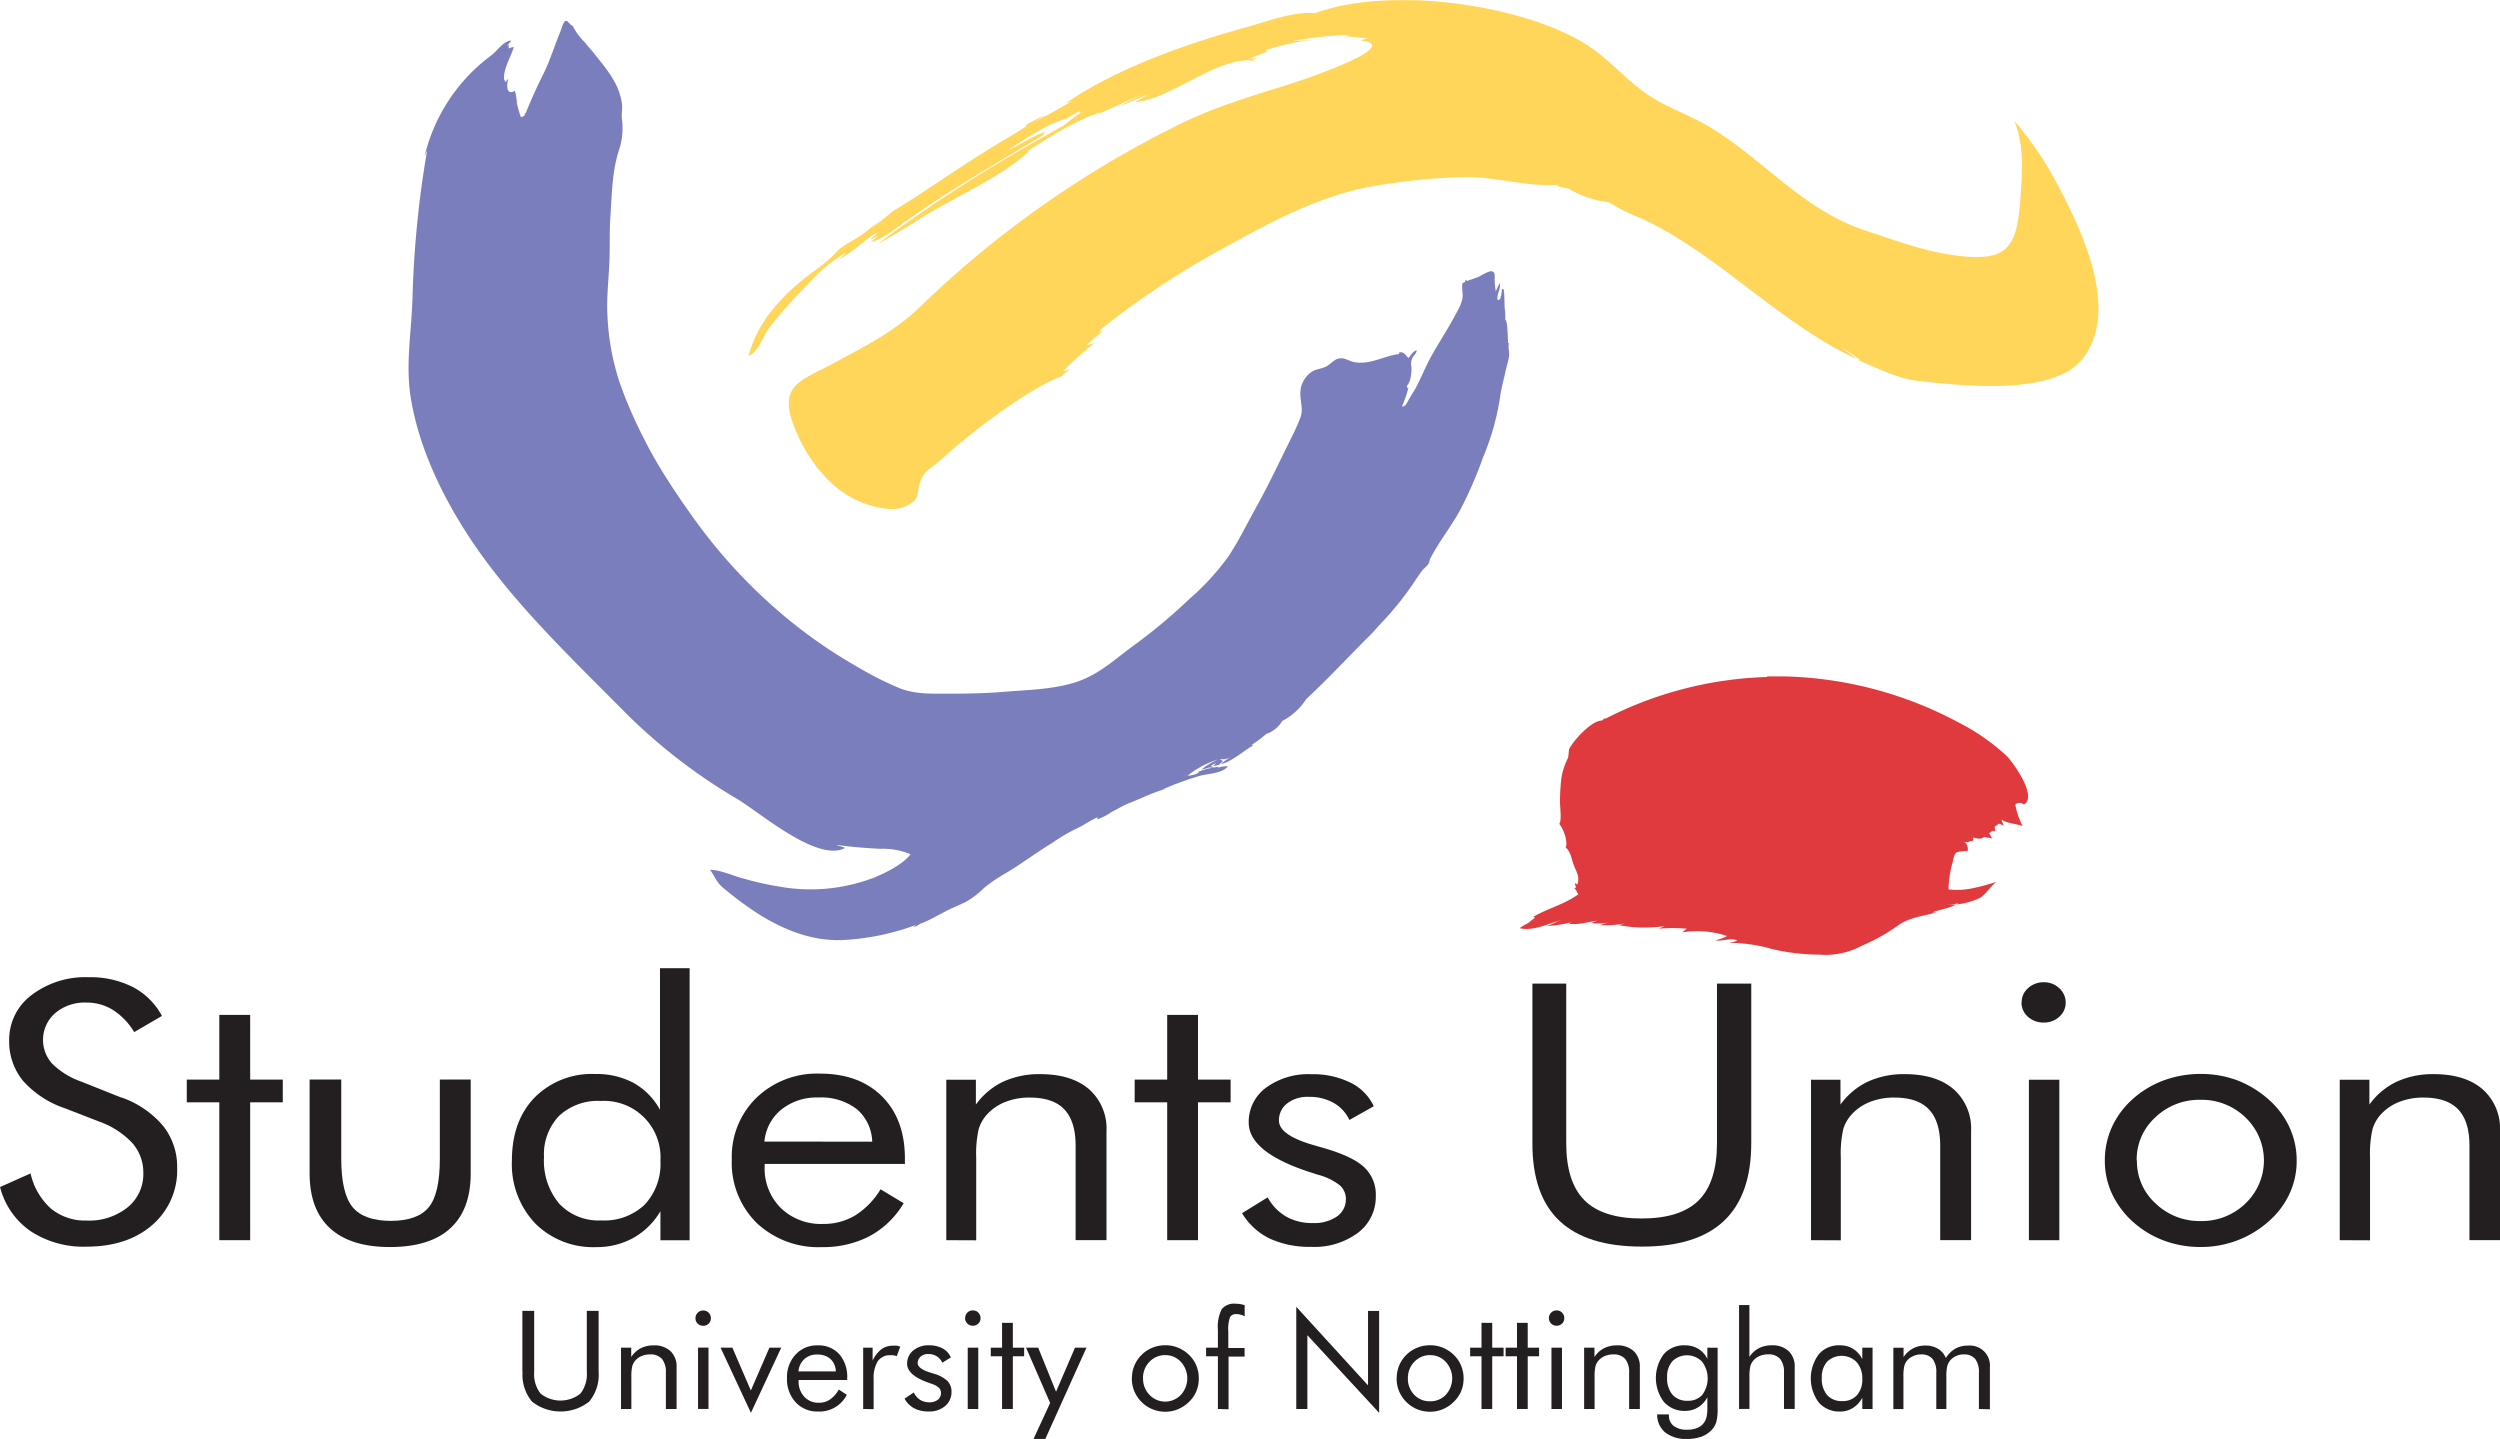 <svg xmlns="http://www.w3.org/2000/svg" viewBox="0 0 389.52 224.2"><defs><style>.a{fill:#231f20;}.a,.b,.c,.d{fill-rule:evenodd;}.b{fill:#e13a3e;}.c{fill:#7b7ebc;}.d{fill:#ffd659;}</style></defs><title>Students Union University of Nottingham logo - Brandlogos.net</title><path class="a" d="M398.66,613.64a6.5,6.5,0,0,0,1.48,4.65,7.21,7.21,0,0,0,8.89,0,6.51,6.51,0,0,0,1.48-4.65v-9.5h-1.84v9.5a4.93,4.93,0,0,1-1,3.4,5,5,0,0,1-6.2,0,4.93,4.93,0,0,1-1-3.4v-9.5h-1.84v9.5Z" transform="translate(-317.24 -399.9)"/><path class="a" d="M415.61,619.43v-4.95a7.54,7.54,0,0,1,.13-1.67,2.37,2.37,0,0,1,.43-.86,2.58,2.58,0,0,1,1-.75,3.17,3.17,0,0,1,1.33-.27,2.38,2.38,0,0,1,1.88.7,3.25,3.25,0,0,1,.61,2.16v5.64h1.67v-6.52a3.27,3.27,0,0,0-.95-2.49,3.67,3.67,0,0,0-2.64-.9,4.3,4.3,0,0,0-2,.45,4,4,0,0,0-1.48,1.36v-1.45H414v9.55Z" transform="translate(-317.24 -399.9)"/><path class="a" d="M425.95,606.13a1.23,1.23,0,0,0,1.71,0,1.14,1.14,0,0,0,.34-.84,1.19,1.19,0,0,0-.35-.86,1.16,1.16,0,0,0-.84-.35,1.2,1.2,0,0,0-1.21,1.2,1.15,1.15,0,0,0,.35.86Zm1.68,13.29v-9.55H426v9.55Z" transform="translate(-317.24 -399.9)"/><polygon class="a" points="117 220.13 112.27 209.98 114.11 209.98 116.99 216.65 119.88 209.98 121.72 209.98 117 220.13 117 220.13"/><path class="a" d="M449.24,614.92h-7.57v.15a3.43,3.43,0,0,0,.88,2.45,3,3,0,0,0,2.28.94,3,3,0,0,0,1.73-.51,4.53,4.53,0,0,0,1.37-1.55l1.25.82a4.77,4.77,0,0,1-4.43,2.61,4.61,4.61,0,0,1-3.54-1.44,5.3,5.3,0,0,1-1.35-3.78,5.13,5.13,0,0,1,1.34-3.66,4.49,4.49,0,0,1,3.44-1.43,4.31,4.31,0,0,1,3.36,1.37,5.31,5.31,0,0,1,1.24,3.72v.32Zm-1.77-1.34a2.76,2.76,0,0,0-.84-1.95,3,3,0,0,0-2.07-.68,2.83,2.83,0,0,0-2,.71,2.87,2.87,0,0,0-.91,1.92Z" transform="translate(-317.24 -399.9)"/><path class="a" d="M451.73,619.43v-9.55h1.47v2a5,5,0,0,1,1.4-1.78,3,3,0,0,1,1.8-.53,3.4,3.4,0,0,1,.56,0,3.67,3.67,0,0,1,.55.15l-.55,1.48a4,4,0,0,0-.53-.14,2.61,2.61,0,0,0-.48,0A2.21,2.21,0,0,0,454,612a5,5,0,0,0-.64,2.81v4.65Z" transform="translate(-317.24 -399.9)"/><path class="a" d="M458.21,617.8l1.4-.94a2.93,2.93,0,0,0,1,1.15,2.7,2.7,0,0,0,1.44.38,2.06,2.06,0,0,0,1.3-.39,1.29,1.29,0,0,0,.5-1.05,1.12,1.12,0,0,0-.34-.84,3.08,3.08,0,0,0-1.17-.62l-.27-.1q-3.49-1.19-3.49-3a2.58,2.58,0,0,1,.95-2.07,3.61,3.61,0,0,1,2.45-.81,4.35,4.35,0,0,1,2.13.49,2.83,2.83,0,0,1,1.28,1.4l-1.33.82a2.24,2.24,0,0,0-.87-1,2.46,2.46,0,0,0-1.33-.35,1.71,1.71,0,0,0-1.18.4,1.31,1.31,0,0,0-.46,1q0,.87,1.91,1.47l.56.18a5.2,5.2,0,0,1,2.18,1.15,2.35,2.35,0,0,1,.62,1.7,2.8,2.8,0,0,1-1,2.21,3.75,3.75,0,0,1-2.54.84,4.74,4.74,0,0,1-2.28-.5,3.67,3.67,0,0,1-1.5-1.52Z" transform="translate(-317.24 -399.9)"/><path class="a" d="M467.62,605.27a1.19,1.19,0,0,1,1.21-1.2,1.14,1.14,0,0,1,.84.35,1.2,1.2,0,0,1,.35.86,1.14,1.14,0,0,1-.35.84,1.17,1.17,0,0,1-.85.34,1.19,1.19,0,0,1-.86-.34,1.16,1.16,0,0,1-.35-.86Zm.4,14.16v-9.55h1.64v9.55Z" transform="translate(-317.24 -399.9)"/><polygon class="a" points="156.13 211.32 154.37 211.32 154.37 209.98 156.13 209.98 156.13 206.11 157.81 206.11 157.81 209.98 159.57 209.98 159.57 211.32 157.81 211.32 157.81 219.53 156.13 219.53 156.13 211.32 156.13 211.32"/><polygon class="a" points="162.87 224.2 169.28 209.98 167.49 209.98 164.54 216.84 161.76 209.98 159.87 209.98 163.62 218.6 161.03 224.2 162.87 224.2 162.87 224.2"/><path class="a" d="M493.6,614.66a5.11,5.11,0,0,1,.39-2,5,5,0,0,1,1.13-1.67,5.18,5.18,0,0,1,1.69-1.11,5.33,5.33,0,0,1,2-.38,5,5,0,0,1,2,.39,5.37,5.37,0,0,1,1.7,1.12,4.9,4.9,0,0,1,1.13,1.66,5.11,5.11,0,0,1,.38,2,5,5,0,0,1-.38,2,4.84,4.84,0,0,1-1.13,1.64,5.39,5.39,0,0,1-1.71,1.15,5,5,0,0,1-2,.4,5.14,5.14,0,0,1-2-.39,5.2,5.2,0,0,1-2.82-2.8,5,5,0,0,1-.39-2Zm1.74,0a3.57,3.57,0,0,0,1,2.57,3.37,3.37,0,0,0,4.89,0,3.81,3.81,0,0,0,0-5.14,3.26,3.26,0,0,0-2.44-1.05,3.3,3.3,0,0,0-2.46,1.05,3.57,3.57,0,0,0-1,2.57Z" transform="translate(-317.24 -399.9)"/><path class="a" d="M507,619.43v-8.21h-1.84v-1.34H507v-2.77a6,6,0,0,1,.6-3.23,2.46,2.46,0,0,1,2.16-.85,4.77,4.77,0,0,1,.74.06,4.13,4.13,0,0,1,.67.17V605a2.5,2.5,0,0,0-.63-.26,2.61,2.61,0,0,0-.65-.09,1.05,1.05,0,0,0-1,.46,5.62,5.62,0,0,0-.27,2.26v2.56h2.54v1.34h-2.5v8.21Z" transform="translate(-317.24 -399.9)"/><polygon class="a" points="201.97 219.53 201.97 203.61 213.15 215.85 213.15 204.25 214.88 204.25 214.88 220.13 203.7 208.04 203.7 219.53 201.97 219.53 201.97 219.53"/><path class="a" d="M534.86,614.66a5.14,5.14,0,0,1,.38-2,5.07,5.07,0,0,1,1.13-1.67,5.13,5.13,0,0,1,1.69-1.11,5.33,5.33,0,0,1,2-.38,5.05,5.05,0,0,1,2,.39,5.32,5.32,0,0,1,1.7,1.12,5,5,0,0,1,1.13,1.66,5.18,5.18,0,0,1,.39,2,5.08,5.08,0,0,1-.39,2,4.91,4.91,0,0,1-1.13,1.64,5.38,5.38,0,0,1-1.71,1.15,5,5,0,0,1-2,.4,5.17,5.17,0,0,1-2-.39,5.24,5.24,0,0,1-2.82-2.8,5,5,0,0,1-.38-2Zm1.74,0a3.57,3.57,0,0,0,1,2.57,3.28,3.28,0,0,0,2.46,1,3.25,3.25,0,0,0,2.44-1,3.79,3.79,0,0,0,0-5.14,3.26,3.26,0,0,0-2.44-1.05,3.3,3.3,0,0,0-2.46,1.05,3.57,3.57,0,0,0-1,2.57Z" transform="translate(-317.24 -399.9)"/><polygon class="a" points="230.83 219.53 232.5 219.53 232.5 211.32 234.27 211.32 234.27 209.98 232.5 209.98 232.5 206.11 230.83 206.11 230.83 209.98 229.06 209.98 229.06 211.32 230.83 211.32 230.83 219.53 230.83 219.53"/><polygon class="a" points="236.36 211.32 234.59 211.32 234.59 209.98 236.36 209.98 236.36 206.11 238.03 206.11 238.03 209.98 239.8 209.98 239.8 211.32 238.03 211.32 238.03 219.53 236.36 219.53 236.36 211.32 236.36 211.32"/><path class="a" d="M558.57,605.27a1.2,1.2,0,0,1,1.21-1.2,1.15,1.15,0,0,1,.84.35,1.19,1.19,0,0,1,.35.86,1.15,1.15,0,0,1-.34.84,1.24,1.24,0,0,1-1.71,0,1.16,1.16,0,0,1-.35-.86Zm.4,14.16v-9.55h1.64v9.55Z" transform="translate(-317.24 -399.9)"/><path class="a" d="M565.69,619.43v-4.95a7.67,7.67,0,0,1,.13-1.67,2.39,2.39,0,0,1,.43-.86,2.56,2.56,0,0,1,1-.75,3.16,3.16,0,0,1,1.33-.27,2.37,2.37,0,0,1,1.88.7,3.26,3.26,0,0,1,.61,2.16v5.64h1.67v-6.52a3.26,3.26,0,0,0-.95-2.49,3.67,3.67,0,0,0-2.64-.9,4.3,4.3,0,0,0-2,.45,4,4,0,0,0-1.48,1.36v-1.45h-1.61v9.55Z" transform="translate(-317.24 -399.9)"/><path class="a" d="M583.26,609.88v1.75a3.68,3.68,0,0,0-1.42-1.58,4,4,0,0,0-2.09-.54,4.18,4.18,0,0,0-3.27,1.37,6.19,6.19,0,0,0,0,7.44,4.25,4.25,0,0,0,3.32,1.41,3.81,3.81,0,0,0,2-.55,4.05,4.05,0,0,0,1.46-1.58v1.61a6.84,6.84,0,0,1-.1,1.35,2.56,2.56,0,0,1-.31.83,2.32,2.32,0,0,1-1.06.95,4,4,0,0,1-1.68.32,3.31,3.31,0,0,1-2.1-.59,2,2,0,0,1-.74-1.66v-.13h-1.83a3.56,3.56,0,0,0,1.27,2.82,5.25,5.25,0,0,0,3.39,1,6.49,6.49,0,0,0,2.22-.35,4.27,4.27,0,0,0,1.64-1.08,3.21,3.21,0,0,0,.69-1.18,8.36,8.36,0,0,0,.21-2.22v-9.38Zm-.79,7.35a2.93,2.93,0,0,1-2.29.92,3,3,0,0,1-2.36-.95,3.91,3.91,0,0,1-.83-2.67,3.65,3.65,0,0,1,.83-2.55,3.27,3.27,0,0,1,4.61.07,4.32,4.32,0,0,1,.05,5.16Z" transform="translate(-317.24 -399.9)"/><path class="a" d="M588.2,619.43V603.24h1.61v8.08a4,4,0,0,1,1.48-1.36,4.3,4.3,0,0,1,2-.45,3.66,3.66,0,0,1,2.63.9,3.26,3.26,0,0,1,.95,2.49v6.52H595.2v-5.64a3.26,3.26,0,0,0-.61-2.16,2.37,2.37,0,0,0-1.88-.7,3.18,3.18,0,0,0-1.33.27,2.54,2.54,0,0,0-1,.75,2.33,2.33,0,0,0-.43.86,7.4,7.4,0,0,0-.13,1.67v4.95Z" transform="translate(-317.24 -399.9)"/><path class="a" d="M609,609.88v9.55h-1.6v-1.75a4.21,4.21,0,0,1-1.47,1.6,3.73,3.73,0,0,1-2,.55,4.23,4.23,0,0,1-3.31-1.41,6.29,6.29,0,0,1,0-7.51,4.11,4.11,0,0,1,3.27-1.4,3.84,3.84,0,0,1,2.08.55,3.89,3.89,0,0,1,1.43,1.61v-1.79Zm-1.6,4.85a3.78,3.78,0,0,0-.88-2.6,3.27,3.27,0,0,0-4.6-.07,3.62,3.62,0,0,0-.83,2.53,3.9,3.9,0,0,0,.83,2.67,3,3,0,0,0,2.35.94,2.93,2.93,0,0,0,2.3-.92,3.64,3.64,0,0,0,.83-2.55Z" transform="translate(-317.24 -399.9)"/><path class="a" d="M625.57,619.43v-5.64a3.37,3.37,0,0,0-.58-2.16,2.22,2.22,0,0,0-1.8-.7,2.73,2.73,0,0,0-1.22.27,2.56,2.56,0,0,0-.94.75,2.4,2.4,0,0,0-.41.88,7.53,7.53,0,0,0-.12,1.65v4.95h-1.57v-5.64a3.35,3.35,0,0,0-.58-2.16,2.22,2.22,0,0,0-1.8-.7,2.82,2.82,0,0,0-1.23.27,2.59,2.59,0,0,0-1,.75,2.38,2.38,0,0,0-.39.85,7.77,7.77,0,0,0-.12,1.69v4.95h-1.57v-9.55h1.59v1.45A4,4,0,0,1,615.3,610a3.92,3.92,0,0,1,1.9-.45,3.71,3.71,0,0,1,2,.5,3,3,0,0,1,1.22,1.44,4.27,4.27,0,0,1,1.46-1.45,3.86,3.86,0,0,1,2-.48,3.12,3.12,0,0,1,3.4,3.4v6.52Z" transform="translate(-317.24 -399.9)"/><path class="b" d="M592.54,505.29c.94,0,1.89,0,2.85,0a60.44,60.44,0,0,1,27.15,7.25,32.69,32.69,0,0,1,7.39,5.18c.88.87,4.87,6.33,2.64,7.53a1,1,0,0,0-1.33,0,11.52,11.52,0,0,0,1.14,3.35c-1.1-.38-2.29-.37-3.29-1a4,4,0,0,0,.37.94c-.23-.14-.55-.19-.77-.32-.19.17-.43.29-.66.5,0,.21.07.46.1.67-.78-.15-.45.15-1,.32.23.24.34.64.56.87-.39-.17-.89-.14-1.29-.3-.39.42-1.1.31-1.72.1,0,.16,0,.32,0,.49-.49.06-.82.36-1.38.19a1.4,1.4,0,0,1,.48,1.52c.05-.2-1.56,0-1.71.15-.43.33-.48,1.11-.62,1.59a17.22,17.22,0,0,0-.62,4.15c2.62.35,5-.44,7.45-1.15-.92.69-1.59,1.9-2.56,2.49a11.72,11.72,0,0,1-5.17,1.08,6,6,0,0,0,1.87-.29c-1.1.76-2.87,1-4.13,1.45.2,0,.44,0,.66,0-2,.59-4.25.78-5.92,2a28.84,28.84,0,0,1-5.71,3.2,11.8,11.8,0,0,1-6.57,1.39,32.38,32.38,0,0,1-7.58-.92,24.3,24.3,0,0,0-6.71-.92,5.55,5.55,0,0,0,1.47-.33c-1-.57-2.32.18-3.42-.08a6,6,0,0,0,1.82-.65,14.71,14.71,0,0,0-7-.57c.14-.08.51-.44.75-.57a24.82,24.82,0,0,0-4.42,0c.27-.08.71-.34,1-.42a21.33,21.33,0,0,1-7.2-.14c.35-.08.71-.19,1.06-.27a18,18,0,0,1-4,.27c.4-.12.8-.27,1.2-.39a8.11,8.11,0,0,1-2.59.06c.32-.1.63-.26,1-.36-1.41.16-3,.71-4.41.48.08-.11.22-.13.28-.22a18.92,18.92,0,0,1-3.85.57c.92-.22,1.67-.75,2.57-1-2,.53-4.64,1.88-6.7,1.33a8.26,8.26,0,0,1,2.34-1.19c-.34.14-.76.24-1.07.36a11.16,11.16,0,0,0,1.14-.82,1.68,1.68,0,0,0-.34-.09c2.19-1.29,5-2,7.06-3.53-.21-.28-.29-.67-.6-.94,0-.08.28-.12.28-.1a2.88,2.88,0,0,1-.22-.68c.17,0,.23.16.4.18.4-1.23-.14-1.92-.56-3-.36-.93-.47-2.13-1.26-2.74.37-1-.33-2.85-1-3.69.41-.51.09-2.66.11-3.53,0-1.22.07-2.32.21-3.55a10.11,10.11,0,0,1,1-3.11c.16-.38.12-1.26.25-1.53.67-1.32,3.51-4.45,5.1-4.38a2.71,2.71,0,0,1,.53-.44c.06.07-.17.14-.11.2a58.85,58.85,0,0,1,25.29-6.55Z" transform="translate(-317.24 -399.9)"/><path class="c" d="M405.45,403.15c.31,0,.62.69,1,.75a10,10,0,0,0,1.89,2.57c.53.69,1.13,1.3,1.66,2,1.86,2.34,3.72,4.5,4.14,7.57.11.8-.09,1.6,0,2.39a10.76,10.76,0,0,1-.44,4.8c-1.1,3.35-1.11,6.81-1.35,10.35-.17,2.39-.06,4.75-.16,7.13-.12,2.76-.45,5.51-.31,8.27a38.6,38.6,0,0,0,1.87,10.42,68.36,68.36,0,0,0,3.73,8.66c.71,1.44,1.49,2.85,2.31,4.24,1.66,2.79,3.48,5.47,5.37,8.12A82.53,82.53,0,0,0,437,493.76a77.16,77.16,0,0,0,13.76,10,51.79,51.79,0,0,0,6.65,3.37c2.54,1,5.11.83,7.76.85,2.93,0,5.83-.06,8.76-.31,3.8-.31,8.05-.37,11.66-1.74,3.23-1.22,5.78-3.66,8.54-5.64a86.05,86.05,0,0,0,8.54-7.17,38.76,38.76,0,0,0,5.89-6.42c1.65-2.44,2.92-5.11,4.36-7.68,1.71-3.09,3.24-6.27,4.79-9.43.75-1.52,1.53-3,2.14-4.63.49-1.3,0-2.3,0-3.62a4,4,0,0,1,1.43-3.25c.9-.79,1.8-.62,2.76-1.18.58-.35,1.08-1,1.77-1.14.88-.22,1.49.34,2.3.52a5.79,5.79,0,0,0,2.36,0c1.63-.3,3.15-1.05,4.8-1.23,0-.1-.07-.11-.09-.21.76-.27,1.07.4,1.5.85.37-.42.76-1.15,1.3-1.21-.06.54-.57.84-.75,1.34a2.16,2.16,0,0,0-.07,1.28c.05.79-.14,2.38-.72,2.89.1.17,0,.17.07.39.08,0,.1-.1.17-.08a18.26,18.26,0,0,1-1,2.91c.54.12.85-.7,1.1-1.13s.66-1.1,1-1.66c.73-1.36,1.31-2.77,2-4.14,1.2-2.36,2.72-4.55,4-6.92.62-1.18,1.58-2.58,1.31-4,0,0,0-.09,0-.13a5.57,5.57,0,0,1,0-1.22c.34-.09.46-.2.5-.54,0,0,.17.13.24.2.61-.24,1.24-.42,1.85-.67a8.74,8.74,0,0,1,1.65-.82c1-.15.75.61.8,1.47a10.2,10.2,0,0,0,.18,1.69c0-.22.49-1.1.59-1.34.28.84-.58,1.8-.3,2.66a.68.68,0,0,0,.38-.22,5,5,0,0,0,.27-1.51s0,0,.08,0,.08,0,.12,0c.23,0,.19,2.8.24,3.1a6.27,6.27,0,0,1,.07,1.65c.43.23.38,3.11.47,3.74.06,0,0-.11.12-.08-.19.71.12,1.42,0,2.16s-.4,1.55-.56,2.32c-.28,1.35-.68,2.73-.85,4.12a39.62,39.62,0,0,1-2.62,9.19,63.71,63.71,0,0,1-3.65,8.37c-1.43,2.59-3.32,4.9-4.64,7.55a4.07,4.07,0,0,1-.2.64c-.22.4-.7.72-1,1.1s-.71,1-1.06,1.51a47.17,47.17,0,0,1-5,6.33c-.69.73-1.32,1.48-2,2.17-3.34,3.31-6.49,6.76-10,10a9.74,9.74,0,0,1-3.75,3.42,4.64,4.64,0,0,1-2.4,2,1.27,1.27,0,0,1,.23-.25,20.18,20.18,0,0,1-2.63,2c.08.05.25,0,.3.05-1.54.86-3.43,2.6-5.09,2.94.55-.54,1.29-.87,1.87-1.38a2.15,2.15,0,0,1-2,.55,3.89,3.89,0,0,0,.48.36c-.24.23-.38.27-.54.54a9.53,9.53,0,0,1-.93.23c.11-.19.28-.32.41-.51-.22.17-.58.27-.82.47.1.1.32.1.36.24a2.2,2.2,0,0,1-.6,0,4.92,4.92,0,0,1-1.23.32,12.2,12.2,0,0,1,2.6-1.56,14.49,14.49,0,0,0-4.75,2.52,3.55,3.55,0,0,0,1.83-.52,1.08,1.08,0,0,1-.33,0,11.58,11.58,0,0,1,3.33-.85.28.28,0,0,1-.15.18,3.38,3.38,0,0,1,1.61-.26c-1,1.2-3.25,1.1-4.66,1.56a48.1,48.1,0,0,0-5.59,2.07c.31-.09.63-.11.9-.17-1.77.32-4.28,1.6-6,2.26-1,.37-1.85.94-2.82,1.41a8.75,8.75,0,0,1-2.21,1.14.39.39,0,0,1,.25-.41c-1.35.55-2.49,1.44-3.8,2a26.82,26.82,0,0,0-3.47,2.09c-2.43,1.46-4.71,3.2-7.1,4.62a26.28,26.28,0,0,0-3.49,2.36,13.71,13.71,0,0,1-2.88,2.21l-2.21,1c-1.66.77-3.35,1.86-4.87,2.38a2.61,2.61,0,0,1-1.07.52c.13-.09.24-.22.38-.32a38.08,38.08,0,0,1-11.68,2.36c-6.93.15-13-3.73-18.16-8a5,5,0,0,1-1.23-1.36c-.33-.53-.6-1.1-1-1.6,1.64,0,3.71,1,5.34,1.4a47.2,47.2,0,0,0,5.42,1.21,27.63,27.63,0,0,0,14.73-1.36c1.89-.76,4.67-2.17,5.76-3.68a11.44,11.44,0,0,0-4.76-.84c-2.33-.11-4.69-.32-6.85-.62.47.18,1,.3,1.43.48-4.29,2.35-13.34-5.56-16.82-7.62a87,87,0,0,1-17.31-13.33c-8.89-9-18.72-18.21-25.43-29-3.78-6.06-6.91-12.91-8.1-20-.9-5.31.09-10.42.24-15.73a160.5,160.5,0,0,1,2.28-23c-.13.27-.34.82-.39.9a27.42,27.42,0,0,1,10.33-15.66c.91-.65,2-2.36,3.17-2.35-.18.31-.52.57-.64.9a2.3,2.3,0,0,1,.33-.22,5.44,5.44,0,0,0-.13.57,2.22,2.22,0,0,1,.84-.24c-.46,1.52-1.71,3.55-1.51,5.11l.12,0a1,1,0,0,0,0,.36,3.66,3.66,0,0,0,.56-.58c-.3.75-.45,2.81,1,1.92a9.18,9.18,0,0,1,.31,2,20.69,20.69,0,0,0,.63,2.15c0-.1.84-.17.53-.6.21,0,0-.15.18,0,.87-2.13,1.81-4.23,2.83-6.28s1.66-4.24,2.55-6.35c.1-.25.55-1.71.8-1.79Z" transform="translate(-317.24 -399.9)"/><path class="d" d="M537.27,399.92c10,.27,21,2.94,27.36,7.07,3.59,2.33,6.29,5.76,9.87,8,2.84,1.79,6.18,2.94,9.07,4.67,8.57,5.15,14.51,12.92,24.33,16.17,4.52,1.49,9.34,3.3,14.08,3.88,7.75,1,9.43-1,10-8.22.32-4.22.75-8.73-.88-12.74a51.27,51.27,0,0,1,6,8.6c4,7.29,10.87,20.85,4.49,28.6-4.69,5.69-19,4-25.31,3.32-3.41-.37-6.44-2-9.53-3.25,0,0,.44,0,.46.07-1.07-.77-2.18-1.58-3.28-2.27.82.6,1.79,1.42,2.71,2.07-12.22-5.61-21.74-16.48-33.74-22a28.57,28.57,0,0,1-5-2.49,15.52,15.52,0,0,1-6.26-2.11,15.82,15.82,0,0,1-1.82-.43l.34-.18c-4.83.43-9.9-1.31-14.84-1.18a93.89,93.89,0,0,0-15,1.57c-8,1.57-15.47,5.62-22.53,9.54a129.4,129.4,0,0,0-19,12.57c0,.16-.16.24-.27.34s.54,0,.54,0c-.89.6-1.63,1.45-2.56,2.13.43,0,.81-.19,1.27-.28a46.52,46.52,0,0,0-4.88,4.36c.34,0,.64-.31,1-.3a9.92,9.92,0,0,0-1.18,1.05c-5.29,2-14.31,8.83-19,13.18-.92.84-2,1.32-2.66,2.38-1.42,2.32.21,3.55-3,4.86-2.18.87-5.75-.27-7.71-1.25-4.5-2.23-7.89-7.15-9.55-11.78-2.19-6.07,1.4-6.71,6.3-9.36s9.64-5,13.57-8.87a158.84,158.84,0,0,1,39.41-27.9c5.78-3,12-4.81,18.18-6.75,1.73-.55,18.07-6,11-6.79l1.09-.35c-1.07,0-2.33-.26-3.49-.29a4.29,4.29,0,0,1,.67-.23,58.17,58.17,0,0,0-9,1c1.2-.11,2.4-.15,3.6-.25a33.1,33.1,0,0,0-7.77,1.69l.34.2c-1,.31-1.94.77-2.91,1.09L513,409c0,.11-1,.28-1,.36.26.11.65,0,.92,0-6-.84-12.78,5.89-18.89,6.47.73-.38,1.46-.86,2.17-1.23-1.5.55-3.12,1.35-4.58,1.87a31.07,31.07,0,0,1,3.88-1.89c-2.36.83-4.78,2.08-7.14,3.07a1.27,1.27,0,0,1,.41-.28c-4.06,1.29-7.94,3.87-11.79,6.31.19,0,.49-.33.7-.32-4.68,4.39-11.89,7.23-17.7,11-2,1.27-4,2.49-6,3.57a225,225,0,0,1,21.84-14.41c2.39-1.42,4.85-2.75,7.24-4.14a29.9,29.9,0,0,1,3.15-2.28c-.25.05-.31.43-.69.42-.22,0,0-.37.09-.35a10.16,10.16,0,0,0-2.1,1.16c-3,.8-6.51,3.19-9.29,5,2-.9,3.81-2.14,5.79-2.9.07.11-.92.63-1,.7s1.07-.67,1.06-.33c-7.32,4.36-14.54,8.5-21.63,13.52-1.74,1.23-3.59,2.8-5.52,3.32.6-.52,1.14-1.1,1.72-1.62a4.63,4.63,0,0,1-1.77,1.19c.27-.42.77-.62,1.1-1-1,.24-2.23,1.52-3.11,2.13a17.19,17.19,0,0,1-2.79,1.91c.28-.4.78-.56.94-1a25.81,25.81,0,0,0-6.14,5.2,74.53,74.53,0,0,0-5.85,6.61c-.91,1.24-1.63,3.71-3.15,4.29,1.48-5.71,5.84-10.08,10.53-13.45a18.75,18.75,0,0,0,3-2.56c1.34-1.5,3-1.92,4.46-3.17-.19.24-.47.4-.68.65,1.15-1,2.29-1.88,3.48-2.73-.57.44-1.14.92-1.69,1.38a39.26,39.26,0,0,0,3.26-2.58c5.21-3.16,10.73-7.12,16.18-10.42,1.64-1,3.33-1.93,4.89-3-1.23.29,2.24-1.4,2.79-1.64a21.4,21.4,0,0,1-2.32,1.41c2.2-1.14,4.43-2.36,6.56-3.63-.38.1-.66.28-1,.34,8.45-5.71,19.06-9.31,28.77-12,3.29-.93,6.61-2.23,10.08-2,4.11-1.55,9.5-2.16,15.17-2Z" transform="translate(-317.24 -399.9)"/><path class="a" d="M336.18,570.9a14.9,14.9,0,0,1,6.48,4.43,10.23,10.23,0,0,1,2.18,6.53,11.23,11.23,0,0,1-3.87,8.9q-3.87,3.37-10.25,3.38a15,15,0,0,1-8.72-2.42,11.85,11.85,0,0,1-4.75-6.87l4.75-2.12a10.44,10.44,0,0,0,3.18,5.48,8.37,8.37,0,0,0,5.56,1.86,9.56,9.56,0,0,0,6.39-2.06,6.68,6.68,0,0,0,2.44-5.36,6.9,6.9,0,0,0-1.71-4.65,13,13,0,0,0-5.14-3.34l-5.36-2.08a15.19,15.19,0,0,1-6.54-4.29,9.62,9.62,0,0,1-2.15-6.29,8.66,8.66,0,0,1,3.49-7.06,13.82,13.82,0,0,1,8.9-2.78,14.57,14.57,0,0,1,6.88,1.53,10.78,10.78,0,0,1,4.53,4.5l-4.32,2.52a10.6,10.6,0,0,0-3.32-3.46,7.74,7.74,0,0,0-4.16-1.14,7.08,7.08,0,0,0-4.84,1.65,5.53,5.53,0,0,0-.44,7.89,12.23,12.23,0,0,0,4.5,2.77l6.3,2.51Z" transform="translate(-317.24 -399.9)"/><polygon class="a" points="34.17 171.75 29.1 171.75 29.1 168.21 34.17 168.21 34.17 158.13 38.98 158.13 38.98 168.21 44.06 168.21 44.06 171.75 38.98 171.75 38.98 193.23 34.17 193.23 34.17 171.75 34.17 171.75"/><path class="a" d="M370.41,568.1v12.33q0,5.4,1.76,7.54t5.95,2.15q4.18,0,5.92-2.12t1.73-7.57V568.1h4.81v14.63q0,5.65-3.19,8.56T378,594.2q-6.14,0-9.33-2.92t-3.19-8.54V568.1Z" transform="translate(-317.24 -399.9)"/><path class="a" d="M424.69,550.75v42.39h-4.55v-4.52a11.37,11.37,0,0,1-4.21,4.15,11.69,11.69,0,0,1-5.77,1.44,12.77,12.77,0,0,1-9.54-3.7,13.41,13.41,0,0,1-3.62-9.8q0-6.15,3.54-9.81a12.55,12.55,0,0,1,9.44-3.66,12.17,12.17,0,0,1,6,1.4,10.59,10.59,0,0,1,4.09,4.17V550.75Zm-4.55,30a8.79,8.79,0,0,0-9.28-9.31,8.84,8.84,0,0,0-6.52,2.33A8.66,8.66,0,0,0,402,580.2a10.38,10.38,0,0,0,2.37,7.24,8.4,8.4,0,0,0,6.55,2.61,9.12,9.12,0,0,0,6.77-2.46,9.29,9.29,0,0,0,2.45-6.85Z" transform="translate(-317.24 -399.9)"/><path class="a" d="M458.21,581.25H436.38v.39a8.67,8.67,0,0,0,2.53,6.49,9,9,0,0,0,6.59,2.47,9.49,9.49,0,0,0,5-1.34,12.27,12.27,0,0,0,3.94-4.06l3.6,2.17a13.84,13.84,0,0,1-5.29,5.12,15.62,15.62,0,0,1-7.46,1.72,14,14,0,0,1-10.16-3.77,13.18,13.18,0,0,1-3.87-9.89,12.83,12.83,0,0,1,3.85-9.62,13.57,13.57,0,0,1,9.89-3.75q6.11,0,9.67,3.55t3.56,9.68v.85Zm-5.07-3.47a6.93,6.93,0,0,0-2.43-5.09,9.16,9.16,0,0,0-6-1.79,8.76,8.76,0,0,0-5.72,1.87,7.28,7.28,0,0,0-2.65,5Z" transform="translate(-317.24 -399.9)"/><path class="a" d="M464.68,593.13v-25h4.61V572a11.19,11.19,0,0,1,4.26-3.57,13.5,13.5,0,0,1,5.76-1.17q4.87,0,7.6,2.34a8.15,8.15,0,0,1,2.73,6.52v17h-4.81V578.4c0-2.54-.59-4.41-1.76-5.65s-3-1.84-5.41-1.84a10.14,10.14,0,0,0-3.83.7,7.62,7.62,0,0,0-2.87,2,5.94,5.94,0,0,0-1.24,2.24,17.31,17.31,0,0,0-.38,4.37v12.93Z" transform="translate(-317.24 -399.9)"/><polygon class="a" points="181.86 171.75 176.79 171.75 176.79 168.21 181.86 168.21 181.86 158.13 186.66 158.13 186.66 168.21 191.74 168.21 191.74 171.75 186.66 171.75 186.66 193.23 181.86 193.23 181.86 171.75 181.86 171.75"/><path class="a" d="M510.75,588.93l4-2.47a7.82,7.82,0,0,0,2.89,3,8.16,8.16,0,0,0,4.12,1,6.24,6.24,0,0,0,3.75-1,3.23,3.23,0,0,0,1.43-2.73,2.81,2.81,0,0,0-1-2.19,9.38,9.38,0,0,0-3.36-1.61l-.78-.25q-10-3.14-10-7.87a6.59,6.59,0,0,1,2.7-5.44,11.13,11.13,0,0,1,7-2.1,13.33,13.33,0,0,1,6.13,1.3,7.81,7.81,0,0,1,3.66,3.69l-3.8,2.14a6,6,0,0,0-2.48-2.67,7.6,7.6,0,0,0-3.81-.93,5.2,5.2,0,0,0-3.38,1,3.29,3.29,0,0,0-1.31,2.69q0,2.29,5.48,3.85l1.62.47q4.48,1.31,6.23,3a5.83,5.83,0,0,1,1.76,4.43,7,7,0,0,1-2.78,5.74,11.35,11.35,0,0,1-7.26,2.19,14.89,14.89,0,0,1-6.53-1.31,10.3,10.3,0,0,1-4.31-4Z" transform="translate(-317.24 -399.9)"/><path class="a" d="M556,553.15h5.27V578q0,6.07,2.84,8.91t8.91,2.84q6.06,0,8.9-2.84t2.84-8.91V553.15h5.34V578q0,8.11-4.26,12.13t-12.82,4q-8.54,0-12.79-4T556,578V553.15Z" transform="translate(-317.24 -399.9)"/><path class="a" d="M599.41,593.13v-25H604V572a11.24,11.24,0,0,1,4.26-3.57,13.5,13.5,0,0,1,5.77-1.17q4.86,0,7.59,2.34a8.15,8.15,0,0,1,2.73,6.52v17h-4.81V578.4c0-2.54-.59-4.41-1.76-5.65s-3-1.84-5.41-1.84a10.17,10.17,0,0,0-3.83.7,7.59,7.59,0,0,0-2.86,2,5.86,5.86,0,0,0-1.25,2.24,17.32,17.32,0,0,0-.38,4.37v12.93Z" transform="translate(-317.24 -399.9)"/><path class="a" d="M632.23,556.07a2.9,2.9,0,0,1,1-2.21,3.54,3.54,0,0,1,2.45-.92,3.43,3.43,0,0,1,2.41.93,3,3,0,0,1,1,2.25,2.87,2.87,0,0,1-1,2.2,3.46,3.46,0,0,1-2.43.9,3.54,3.54,0,0,1-2.45-.9,2.9,2.9,0,0,1-1-2.25Zm1.13,37.06v-25h4.74v25Z" transform="translate(-317.24 -399.9)"/><path class="a" d="M645.19,580.71a12.42,12.42,0,0,1,1.11-5.21,13.11,13.11,0,0,1,3.24-4.36,15,15,0,0,1,4.83-2.91,16.62,16.62,0,0,1,5.78-1,16.12,16.12,0,0,1,5.69,1,15.89,15.89,0,0,1,4.89,3,12.92,12.92,0,0,1,3.24,4.33,12.37,12.37,0,0,1,1.11,5.18,12.17,12.17,0,0,1-1.11,5.15,13,13,0,0,1-3.24,4.3,15.77,15.77,0,0,1-10.58,4,16.19,16.19,0,0,1-5.76-1,15.23,15.23,0,0,1-4.85-2.94,13.72,13.72,0,0,1-3.24-4.37,12.13,12.13,0,0,1-1.11-5.16Zm5,0a8.84,8.84,0,0,0,2.91,6.7,9.88,9.88,0,0,0,7,2.74,9.75,9.75,0,0,0,7-2.74,9.24,9.24,0,0,0,0-13.4,9.76,9.76,0,0,0-7-2.75,9.87,9.87,0,0,0-7.06,2.75,8.88,8.88,0,0,0-2.89,6.69Z" transform="translate(-317.24 -399.9)"/><path class="a" d="M681.79,593.13v-25h4.62V572a11.14,11.14,0,0,1,4.27-3.57,13.46,13.46,0,0,1,5.76-1.17q4.86,0,7.59,2.34a8.15,8.15,0,0,1,2.73,6.52v17H702V578.4c0-2.54-.58-4.41-1.76-5.65s-3-1.84-5.41-1.84a10.12,10.12,0,0,0-3.83.7,7.59,7.59,0,0,0-2.87,2,6,6,0,0,0-1.24,2.24,17.4,17.4,0,0,0-.38,4.37v12.93Z" transform="translate(-317.24 -399.9)"/></svg>